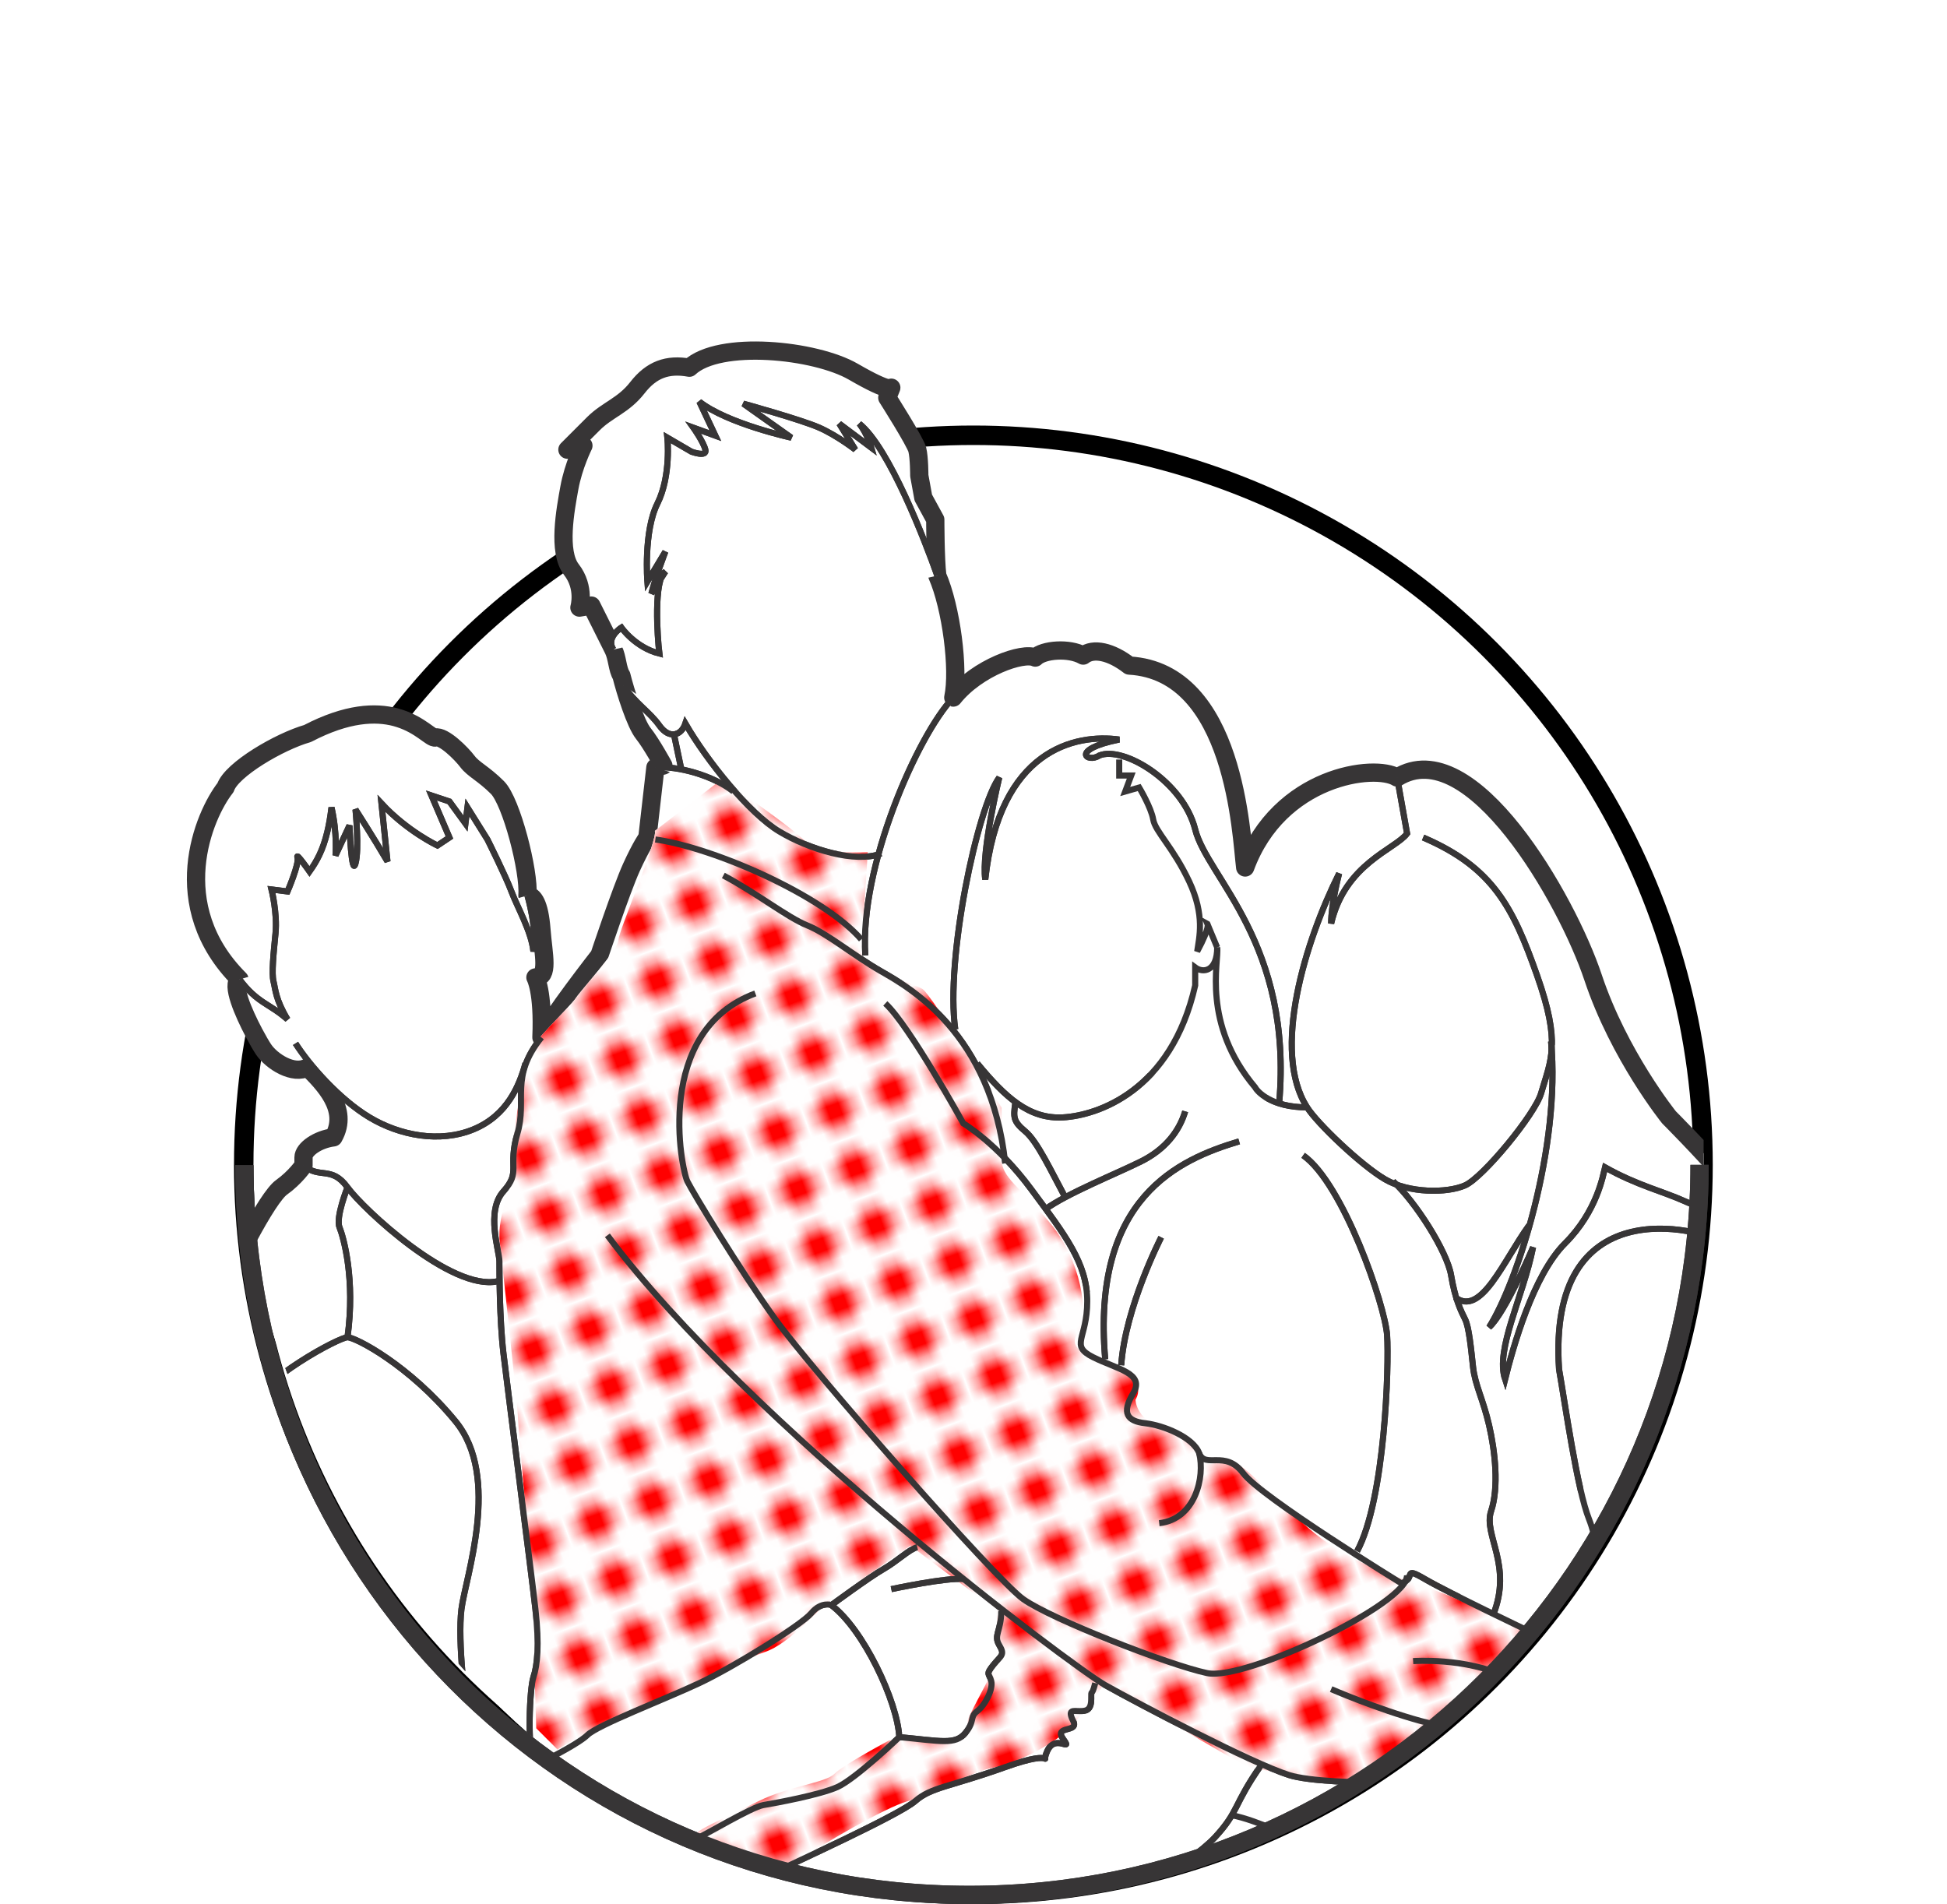 <?xml version="1.0" encoding="UTF-8" standalone="no"?>
<svg
   xmlns:dc="http://purl.org/dc/elements/1.1/"
   xmlns:cc="http://creativecommons.org/ns#"
   xmlns:rdf="http://www.w3.org/1999/02/22-rdf-syntax-ns#"
   xmlns:svg="http://www.w3.org/2000/svg"
   xmlns="http://www.w3.org/2000/svg"
   version="1.1"
   id="svg10845"
   height="195.603"
   width="200">
  <defs
     id="defs4809">
    <pattern
       id="polka"
       patternTransform="rotate(20)"
       height="5"
       width="5"
       patternUnits="userSpaceOnUse">
      <rect
         y="0"
         x="0"
         height="5"
         width="5"
         style="fill:#ffffff"
         id="polka__bg" />
      <circle
         cx="2"
         style="fill:#ff0000"
         cy="2"
         r="1.5"
         id="polka__inner" />
    </pattern>
    <clipPath
       id="clipPath32"
       clipPathUnits="userSpaceOnUse">
      <path
         id="path34"
         d="m 223.012,509.109 -0.355,-99.887 5.722,-3.002 c 6.332,-32.136 27.629,-59.194 60.765,-59.194 l 0,0 c 33.137,0 60.168,26.947 60.168,60.084 l 0,0 0,102.999 -126.3,-1 z" />
    </clipPath>
    <clipPath
       id="clipPath264"
       clipPathUnits="userSpaceOnUse">
      <path
         id="path266"
         d="m 0,841.89 595.28,0 L 595.28,0 0,0 0,841.89 Z" />
    </clipPath>
  </defs>
  <g
     style="display:inline"
     transform="translate(-282.081,-278.411)"
     id="layer1">
    <ellipse
       style="color:#000000;display:inline;overflow:visible;visibility:visible;opacity:1;fill:none;fill-opacity:1;fill-rule:nonzero;stroke:#000000;stroke-width:2;stroke-miterlimit:4;stroke-dasharray:none;stroke-opacity:1;marker:none;enable-background:accumulate"
       id="path6022"
       cx="382.068"
       cy="398.076"
       rx="74.951"
       ry="74.95" />
    <g
       transform="translate(-227.691,229.735)"
       id="g13478">
      <g
         style="fill:#ffffff;fill-opacity:1"
         transform="matrix(1.25,0,0,-1.25,248.131,677.645)"
         clip-path="url(#clipPath32)"
         id="g30">
        <g
           style="fill:#ffffff;fill-opacity:1"
           transform="translate(234.583,442.89)"
           id="g36">
          <path
             id="path38"
             style="fill:#ffffff;stroke:#373536;stroke-width:1.5;stroke-linecap:round;stroke-linejoin:round;stroke-miterlimit:4;stroke-dasharray:none;stroke-opacity:1;fill-opacity:1"
             d="m 0,0 c -2.3,-0.657 -6.243,-2.957 -6.736,-4.437 -1.807,-2.299 -4.929,-9.693 1.15,-15.772 -0.72,-0.359 0.314,-2.736 1.179,-4.376 0.319,-0.604 0.615,-1.108 0.793,-1.374 0.657,-0.985 2.464,-2.136 3.614,-1.478 1.314,-1.315 3.45,-3.451 2.136,-5.751 -1.314,-0.165 -2.464,-0.986 -2.464,-1.643 l 0,-0.657 c 0,0 -0.658,-0.986 -1.808,-1.808 -1.15,-0.821 -4.107,-6.407 -6.407,-11.993 -2.301,-5.587 -6.079,-13.637 -5.586,-19.88 0.492,-6.243 -0.986,-8.544 1.15,-14.787 2.135,-6.243 4.436,-14.951 2.464,-18.73 -1.971,-3.779 -1.807,-5.092 -1.807,-5.092 l 152.96,0 0,3.942 c -1.642,2.3 -3.449,3.614 -4.435,5.093 -0.987,1.478 -2.301,2.301 -1.807,3.451 0.492,1.149 0.82,2.464 0.164,3.121 -0.658,0.657 -1.314,1.15 -1.314,1.972 0,0.821 0.492,1.314 -0.329,1.971 -0.822,0.658 -1.314,1.479 -0.822,1.972 0.492,0.493 -0.822,7.23 -1.15,10.515 -0.328,3.286 1.314,11.336 -2.465,19.88 -3.778,8.544 -7.064,12.815 -10.186,16.429 1.643,-1.642 4.108,-1.149 4.108,-1.149 -1.973,1.643 -3.615,1.478 -5.75,3.942 -2.137,2.465 -4.766,5.094 -4.766,5.094 0,0 -4.107,5.093 -6.243,11.501 -2.136,6.407 -10.022,20.208 -16.101,16.43 -1.807,1.149 -9.693,0.164 -12.486,-7.394 -0.329,2.629 -0.822,16.101 -9.529,16.594 -1.479,1.15 -2.958,1.478 -3.78,0.821 C 62.598,7.064 60.461,6.9 59.804,6.243 58.818,6.736 55.04,5.422 53.068,2.957 c 0.493,2.3 -0.164,7.394 -1.314,10.022 -0.165,1.315 -0.165,4.601 -0.165,4.601 l -0.985,1.807 -0.329,1.807 c 0,0 0,1.479 -0.164,2.136 -0.165,0.657 -2.465,4.272 -2.465,4.272 l 0.329,0.821 c 0,0 0,-0.492 -3.122,1.314 -3.122,1.808 -11.008,2.629 -13.472,0.329 -1.807,0.329 -3.122,-0.164 -4.272,-1.643 -1.15,-1.479 -2.464,-1.807 -3.614,-2.957 -1.15,-1.15 -2.136,-2.136 -2.136,-2.136 l 1.314,0.329 c 0,0 -0.821,-1.643 -1.15,-3.451 -0.329,-1.807 -0.986,-5.257 0.164,-6.735 1.15,-1.479 0.658,-3.122 0.658,-3.122 l 0.985,0.164 c 0,0 1.479,-2.957 1.808,-3.615 0.328,-0.657 0.328,-1.643 0.657,-2.135 0.328,-1.315 1.15,-3.944 1.807,-4.765 0.657,-0.821 1.643,-2.629 1.643,-2.629 l -0.657,-0.164 -0.657,-5.751 c 0,0 -0.494,-0.657 -1.315,-2.464 -0.821,-1.807 -2.629,-7.229 -2.629,-7.229 0,0 -4.107,-5.257 -4.764,-6.737 0.164,3.78 -0.493,4.93 -0.493,4.93 1.15,0 0.657,1.807 0.493,3.943 -0.164,2.135 -0.658,2.793 -1.15,2.793 0.164,1.971 -1.315,7.722 -2.465,8.871 -1.15,1.151 -1.971,1.48 -2.464,2.137 -0.493,0.656 -1.972,2.136 -2.629,1.971 C 10.176,-0.414 9.313,0.681 7.566,1.243 7.457,1.278 7.345,1.312 7.229,1.343 5.598,1.771 3.27,1.709 0,0 Z" />
        </g>
        <g
           style="fill:#ffffff;fill-opacity:1"
           transform="translate(263.128,434.889)"
           id="g40">
          <path
             id="path86"
             style="fill:#ffffff;fill-opacity:1;fill-rule:nonzero;stroke:none"
             d="m 0,0 c 0.25,-0.75 -3,-8.25 -3,-9 0,-0.75 -3,-4 -3.5,-4.75 -0.5,-0.75 -3.75,-3.75 -4,-4.75 -0.25,-1 -1.5,-8.25 -1.25,-9.25 0.25,-1 -1.25,-3.75 -1,-6 0.25,-2.25 1.5,-13.75 1.5,-14.5 0,-0.75 1.25,-14 1.25,-15.75 0,-1.75 0.25,-9.75 0.25,-9.75 L -8,-75.5 c 0,0 3.25,2 5,2.5 1.75,0.5 9.75,4.75 12,5.5 2.25,0.75 4.5,3.75 5.75,4.5 1.25,0.75 6.25,4.25 6.25,4.25 L 28,-64 c 0,0 0.5,-3.25 0.25,-4 -0.25,-0.75 -2.25,-4.25 -2.5,-5 -0.25,-0.75 0.75,-1.75 -1.25,-1.75 l -5.25,0 c 0,0 -3.75,-2 -4.5,-2.75 -0.75,-0.75 -3.75,-1 -6.25,-2.25 -2.5,-1.25 -6,-2.75 -5.25,-3 0.75,-0.25 5.5,-4 8,-2.25 2.5,1.75 7.75,4.75 9.5,5.25 1.75,0.5 5.5,2.5 7,2.75 1.5,0.25 4.25,1.5 5.75,2.75 C 35,-73 37,-70 37,-70 c 0,0 11,-6.75 12,-7 1,-0.25 9,-1.25 9,-1.25 0,0 15,11.75 14,12.25 -1,0.5 -5.75,2.75 -7,3.25 -1.25,0.5 -4.25,1.5 -4.25,1.5 0,0 -3.75,1.25 -6.5,3.5 -2.75,2.25 -6,6 -7,6 -1,0 -2,-0.75 -2.5,0.25 -0.5,1 -1.25,1.75 -3.25,2.5 -2,0.75 -2,2.25 -2,2.25 0,0 1,1.5 -1.25,2.5 -2.25,1 -4.5,1.5 -3.5,3 1,1.5 0.25,6 -2.25,9 -2.5,3 -4,3.75 -4,5.25 l 0,4.25 c 0,0 -5.75,9.25 -6.5,9.75 -0.75,0.5 -5,1.5 -5,2.75 0,1.25 0.5,8.5 0.5,8.5 0,0 -4,-0.25 -5.25,1 -1.25,1.25 -6.75,5 -6.75,5" />
        </g>
        <g
           style="fill:#ffffff;fill-opacity:1"
           transform="translate(324.125,439.275)"
           id="g88">
          <path
             id="path90"
             style="fill:#ffffff;stroke:#373536;stroke-width:0.5;stroke-linecap:butt;stroke-linejoin:miter;stroke-miterlimit:4;stroke-dasharray:none;stroke-opacity:1;fill-opacity:1"
             d="m 0,0 0.82,-4.601 c -0.984,-1.314 -5.091,-2.464 -6.242,-7.393 0,1.642 0.656,4.107 0.656,4.107 -2.793,-5.586 -5.586,-14.623 -2.629,-19.222 0.823,-1.315 4.438,-4.765 6.409,-5.915 1.971,-1.15 5.093,-1.15 6.572,-0.494 1.478,0.659 5.732,5.825 6.243,7.559 0.821,2.793 1.644,4.107 -0.329,9.693 -1.971,5.586 -3.613,8.872 -9.365,11.336" />
        </g>
        <g
           style="fill:#ffffff;fill-opacity:1"
           transform="translate(336.775,417.588)"
           id="g92">
          <path
             id="path94"
             style="fill:#ffffff;stroke:#373536;stroke-width:0.5;stroke-linecap:butt;stroke-linejoin:miter;stroke-miterlimit:4;stroke-dasharray:none;stroke-opacity:1;fill-opacity:1"
             d="m 0,0 c 0.822,-8.708 -2.793,-19.88 -5.094,-23.494 1.315,1.149 3.615,6.571 3.615,6.571 -0.822,-4.107 -3.121,-8.379 -2.3,-10.843 0.658,2.628 2.3,8.543 4.929,11.172 2.629,2.629 3.121,5.586 3.286,6.243 2.628,-1.479 4.765,-1.971 6.572,-2.793 1.806,-0.821 3.451,-1.15 4.93,-2.958 -0.823,1.808 -3.288,3.944 -3.288,3.944" />
        </g>
        <g
           style="fill:#ffffff;fill-opacity:1"
           transform="translate(260.541,446.833)"
           id="g96">
          <path
             id="path98"
             style="fill:#ffffff;stroke:#373536;stroke-width:0.5;stroke-linecap:butt;stroke-linejoin:miter;stroke-miterlimit:4;stroke-dasharray:none;stroke-opacity:1;fill-opacity:1"
             d="m 0,0 c 0.986,-1.479 2.136,-2.136 2.958,-3.286 0.821,-1.151 1.807,-0.821 2.135,0.164 1.807,-3.121 5.258,-7.394 7.722,-8.872 2.465,-1.479 6.244,-2.629 8.379,-1.808" />
        </g>
        <g
           style="fill:#ffffff;fill-opacity:1"
           transform="translate(264.649,443.054)"
           id="g100">
          <path
             id="path102"
             style="fill:#ffffff;stroke:#373536;stroke-width:0.5;stroke-linecap:butt;stroke-linejoin:miter;stroke-miterlimit:4;stroke-dasharray:none;stroke-opacity:1;fill-opacity:1"
             d="M 0,0 0.657,-3.121" />
        </g>
        <g
           style="fill:#ffffff;fill-opacity:1"
           transform="translate(269.578,438.125)"
           id="g104">
          <path
             id="path106"
             style="fill:#ffffff;stroke:#373536;stroke-width:0.5;stroke-linecap:butt;stroke-linejoin:miter;stroke-miterlimit:4;stroke-dasharray:none;stroke-opacity:1;fill-opacity:1"
             d="M 0,0 C -1.643,1.314 -4.6,2.136 -6.407,1.972" />
        </g>
        <g
           style="fill:#ffffff;fill-opacity:1"
           transform="translate(263.17,434.182)"
           id="g108">
          <path
             id="path110"
             style="fill:#ffffff;stroke:#373536;stroke-width:0.5;stroke-linecap:butt;stroke-linejoin:miter;stroke-miterlimit:4;stroke-dasharray:none;stroke-opacity:1;fill-opacity:1"
             d="M 0,0 C 4.765,-0.657 13.801,-4.601 16.923,-8.215" />
        </g>
        <g
           style="fill:#ffffff;fill-opacity:1"
           transform="translate(287.651,445.847)"
           id="g112">
          <path
             id="path114"
             style="fill:#ffffff;stroke:#373536;stroke-width:0.5;stroke-linecap:butt;stroke-linejoin:miter;stroke-miterlimit:4;stroke-dasharray:none;stroke-opacity:1;fill-opacity:1"
             d="M 0,0 C -2.958,-3.121 -7.722,-13.965 -7.229,-21.194" />
        </g>
        <g
           style="fill:#ffffff;fill-opacity:1"
           transform="translate(286.336,455.869)"
           id="g116">
          <path
             id="path118"
             style="fill:#ffffff;stroke:#373536;stroke-width:0.5;stroke-linecap:butt;stroke-linejoin:miter;stroke-miterlimit:4;stroke-dasharray:none;stroke-opacity:1;fill-opacity:1"
             d="m 0,0 c -0.986,2.793 -3.943,10.515 -6.408,12.486 0.658,-0.821 0.986,-1.971 0.986,-1.971 l -2.629,1.971 1.315,-2.135 c 0,0 -1.479,1.15 -2.958,1.807 -1.478,0.657 -6.243,1.972 -6.243,1.972 l 3.943,-2.793 c 0,0 -5.257,1.149 -7.558,2.957 l 1.315,-2.793 -1.807,0.657 c 0,0 0.821,-1.15 0.985,-1.807 0.164,-0.658 -1.15,-0.164 -1.15,-0.164 l -1.971,1.15 c 0,0 0.328,-3.122 -0.822,-5.422 -1.15,-2.301 -0.821,-6.408 -0.821,-6.408 l 1.478,2.465 c 0,0 -0.821,-2.136 -1.15,-3.451 l 1.15,1.807 c -0.985,-0.657 -0.657,-5.421 -0.492,-6.735 -1.972,0.492 -3.122,2.136 -3.122,2.136 0,0 -1.314,-0.823 -0.657,-1.808" />
        </g>
        <g
           style="fill:#ffffff;fill-opacity:1"
           transform="translate(268.756,431.225)"
           id="g120">
          <path
             id="path122"
             style="fill:#ffffff;stroke:#373536;stroke-width:0.5;stroke-linecap:butt;stroke-linejoin:miter;stroke-miterlimit:4;stroke-dasharray:none;stroke-opacity:1;fill-opacity:1"
             d="m 0,0 c 2.793,-1.479 5.258,-3.45 6.9,-4.107 1.643,-0.658 3.779,-2.465 6.079,-3.78 2.301,-1.314 9.037,-5.092 10.187,-15.772" />
        </g>
        <g
           style="fill:#ffffff;fill-opacity:1"
           transform="translate(282.065,420.709)"
           id="g124">
          <path
             id="path126"
             style="fill:#ffffff;stroke:#373536;stroke-width:0.5;stroke-linecap:butt;stroke-linejoin:miter;stroke-miterlimit:4;stroke-dasharray:none;stroke-opacity:1;fill-opacity:1"
             d="m 0,0 c 1.972,-1.807 6.408,-9.857 6.408,-9.857 0,0 2.793,-1.643 5.586,-5.422 2.793,-3.779 4.6,-6.078 4.6,-9.2 0,-3.123 -1.478,-3.615 0.493,-4.601 1.972,-0.986 4.272,-1.315 3.286,-2.957 -0.986,-1.644 -0.493,-2.301 0.986,-2.465 1.479,-0.164 3.943,-1.15 4.436,-2.465 0.492,-1.314 2.136,0.329 3.614,-1.642 1.48,-1.972 12.98,-9.037 12.98,-9.037 1.314,0.329 0,1.479 1.97,0.329 1.973,-1.15 8.545,-4.272 8.545,-4.272 l 7.393,-0.985" />
        </g>
        <g
           style="fill:#ffffff;fill-opacity:1"
           transform="translate(324.945,373.721)"
           id="g128">
          <path
             id="path130"
             style="fill:#ffffff;stroke:#373536;stroke-width:0.5;stroke-linecap:butt;stroke-linejoin:miter;stroke-miterlimit:4;stroke-dasharray:none;stroke-opacity:1;fill-opacity:1"
             d="m 0,0 c 0.165,-2.301 -13.307,-8.708 -16.429,-8.051 -3.122,0.657 -12.815,4.436 -15.115,6.079 -2.3,1.643 -17.416,18.895 -20.373,23.002 -2.958,4.107 -6.736,10.351 -7.229,11.336 -0.493,0.987 -2.793,12.322 5.586,15.445" />
        </g>
        <g
           style="fill:#ffffff;fill-opacity:1"
           transform="translate(307.859,383.742)"
           id="g132">
          <path
             id="path134"
             style="fill:#ffffff;stroke:#373536;stroke-width:0.5;stroke-linecap:butt;stroke-linejoin:miter;stroke-miterlimit:4;stroke-dasharray:none;stroke-opacity:1;fill-opacity:1"
             d="M 0,0 C 0.492,-1.971 -0.328,-5.421 -3.286,-5.75" />
        </g>
        <g
           style="fill:#ffffff;fill-opacity:1"
           transform="translate(351.069,400.994)"
           id="g136">
          <path
             id="path138"
             style="fill:#ffffff;stroke:#373536;stroke-width:0.5;stroke-linecap:butt;stroke-linejoin:miter;stroke-miterlimit:4;stroke-dasharray:none;stroke-opacity:1;fill-opacity:1"
             d="m 0,0 c -2.136,1.314 -14.622,4.436 -13.637,-10.352 0.493,-2.793 1.48,-9.857 2.464,-12.322 0.986,-2.464 2.629,-11.993 2.629,-14.129 0,-2.135 1.643,-5.093 2.137,-6.572 5.586,-1.643 8.871,-3.614 10.021,-5.914" />
        </g>
        <g
           style="fill:#ffffff;fill-opacity:1"
           transform="translate(352.384,351.869)"
           id="g140">
          <path
             id="path142"
             style="fill:#ffffff;stroke:#373536;stroke-width:0.5;stroke-linecap:butt;stroke-linejoin:miter;stroke-miterlimit:4;stroke-dasharray:none;stroke-opacity:1;fill-opacity:1"
             d="m 0,0 c -1.479,1.808 -6.407,4.107 -8.216,4.929 -2.135,-0.329 -2.627,-0.822 -3.777,-1.315 -1.151,-0.493 -1.479,-1.15 -2.465,-0.985 -0.986,0.164 -1.15,0 -1.643,-0.329 -0.494,-0.328 -0.494,1.15 -1.972,0 -1.479,-1.15 -1.971,-0.821 -3.779,-0.986 -1.807,-0.164 -4.108,-0.821 -4.108,-0.821 0,0 -9.035,-0.329 -10.021,-0.329 -0.986,0 -3.45,1.479 -5.915,1.972" />
        </g>
        <g
           style="fill:#ffffff;fill-opacity:1"
           transform="translate(302.602,347.104)"
           id="g144">
          <path
             id="path146"
             style="fill:#ffffff;stroke:#373536;stroke-width:0.5;stroke-linecap:butt;stroke-linejoin:miter;stroke-miterlimit:4;stroke-dasharray:none;stroke-opacity:1;fill-opacity:1"
             d="m 0,0 c -0.492,-1.314 0,-2.136 0.822,-2.793 0.821,-0.657 1.314,-0.657 1.314,-1.314 0,-0.658 1.15,-0.986 1.15,-0.986 0,0 1.808,-1.972 3.778,-1.807" />
        </g>
        <g
           style="fill:#ffffff;fill-opacity:1"
           transform="translate(299.151,346.118)"
           id="g148">
          <path
             id="path150"
             style="fill:#ffffff;stroke:#373536;stroke-width:0.5;stroke-linecap:butt;stroke-linejoin:miter;stroke-miterlimit:4;stroke-dasharray:none;stroke-opacity:1;fill-opacity:1"
             d="m 0,0 c 0.165,-1.643 1.479,-1.972 1.479,-1.972 0.165,-1.314 1.643,-2.134 1.643,-2.134 -0.493,-1.48 0.164,-3.123 1.15,-2.958 L 5.257,-6.9 c 0,0 -0.656,1.479 0,0 0.658,-1.479 0.494,-1.479 2.465,-0.986 1.972,0.492 4.107,2.465 5.915,2.465 1.807,0 2.628,1.643 4.271,2.135 1.644,0.493 1.48,1.643 4.109,0.822 2.629,-0.822 8.214,-0.657 8.214,-0.657 0.493,-1.315 1.643,-0.985 1.643,-0.985 0,0 3.943,0.492 5.914,0.328 1.973,-0.164 11.172,0.492 13.637,1.314 2.465,0.821 3.121,0.986 4.6,0.821 1.48,-0.164 4.929,1.808 4.929,5.915 0,4.108 -1.807,22.508 -4.929,34.666 1.314,1.151 -0.821,8.708 -0.821,8.708" />
        </g>
        <g
           style="fill:#ffffff;fill-opacity:1"
           transform="translate(289.622,415.78)"
           id="g152">
          <path
             id="path154"
             style="fill:#ffffff;stroke:#373536;stroke-width:0.5;stroke-linecap:butt;stroke-linejoin:miter;stroke-miterlimit:4;stroke-dasharray:none;stroke-opacity:1;fill-opacity:1"
             d="m 0,0 c 2.3,-2.793 4.272,-4.601 7.065,-4.436 2.793,0.165 8.872,2.136 10.844,10.844 l 0,1.479 C 18.565,7.394 19.716,7.558 19.716,9.529 19.88,8.38 18.401,3.286 22.837,-1.972 23.001,-2.3 24.151,-3.614 27.108,-3.614" />
        </g>
        <g
           style="fill:#ffffff;fill-opacity:1"
           transform="translate(309.338,425.31)"
           id="g156">
          <path
             id="path158"
             style="fill:#ffffff;stroke:#373536;stroke-width:0.5;stroke-linecap:butt;stroke-linejoin:miter;stroke-miterlimit:4;stroke-dasharray:none;stroke-opacity:1;fill-opacity:1"
             d="m 0,0 -0.821,1.972 c 0,0 0.328,-0.164 -0.822,-2.3 0.164,1.149 0.657,2.957 -0.658,5.75 -1.314,2.793 -2.793,4.107 -2.957,5.093 -0.164,0.986 -1.15,2.629 -1.15,2.629 l -1.15,-0.329 0.494,1.315 -0.987,0 0,1.314" />
        </g>
        <g
           style="fill:#ffffff;fill-opacity:1"
           transform="translate(314.432,412.494)"
           id="g160">
          <path
             id="path162"
             style="fill:#ffffff;stroke:#373536;stroke-width:0.5;stroke-linecap:butt;stroke-linejoin:miter;stroke-miterlimit:4;stroke-dasharray:none;stroke-opacity:1;fill-opacity:1"
             d="m 0,0 c 1.15,13.145 -5.915,18.566 -6.9,22.509 -0.987,3.943 -5.916,6.901 -7.887,6.079 -0.986,-0.657 -2.465,0.493 1.642,1.314 -3.614,0.494 -9.857,-0.821 -11.007,-11.501 -0.329,2.301 1.15,8.38 1.15,8.38 -1.808,-2.465 -4.436,-14.951 -3.615,-20.702" />
        </g>
        <g
           style="fill:#ffffff;fill-opacity:1"
           transform="translate(292.744,412.494)"
           id="g164">
          <path
             id="path166"
             style="fill:#ffffff;stroke:#373536;stroke-width:0.5;stroke-linecap:butt;stroke-linejoin:miter;stroke-miterlimit:4;stroke-dasharray:none;stroke-opacity:1;fill-opacity:1"
             d="M 0,0 C -0.164,-1.149 -0.164,-1.479 0.822,-2.3 1.808,-3.121 2.958,-5.586 4.107,-7.722" />
        </g>
        <g
           style="fill:#ffffff;fill-opacity:1"
           transform="translate(306.709,411.838)"
           id="g168">
          <path
             id="path170"
             style="fill:#ffffff;stroke:#373536;stroke-width:0.5;stroke-linecap:butt;stroke-linejoin:miter;stroke-miterlimit:4;stroke-dasharray:none;stroke-opacity:1;fill-opacity:1"
             d="M 0,0 C -0.492,-1.644 -1.643,-3.122 -3.614,-4.107 -5.586,-5.094 -9.693,-6.736 -11.5,-8.051" />
        </g>
        <g
           style="fill:#ffffff;fill-opacity:1"
           transform="translate(311.144,409.373)"
           id="g172">
          <path
             id="path174"
             style="fill:#ffffff;stroke:#373536;stroke-width:0.5;stroke-linecap:butt;stroke-linejoin:miter;stroke-miterlimit:4;stroke-dasharray:none;stroke-opacity:1;fill-opacity:1"
             d="M 0,0 C -4.928,-1.479 -12.157,-4.601 -11.008,-17.908" />
        </g>
        <g
           style="fill:#ffffff;fill-opacity:1"
           transform="translate(301.451,390.972)"
           id="g176">
          <path
             id="path178"
             style="fill:#ffffff;stroke:#373536;stroke-width:0.5;stroke-linecap:butt;stroke-linejoin:miter;stroke-miterlimit:4;stroke-dasharray:none;stroke-opacity:1;fill-opacity:1"
             d="M 0,0 C 0.329,4.765 3.286,10.515 3.286,10.515" />
        </g>
        <g
           style="fill:#ffffff;fill-opacity:1"
           transform="translate(316.402,408.223)"
           id="g180">
          <path
             id="path182"
             style="fill:#ffffff;stroke:#373536;stroke-width:0.5;stroke-linecap:butt;stroke-linejoin:miter;stroke-miterlimit:4;stroke-dasharray:none;stroke-opacity:1;fill-opacity:1"
             d="M 0,0 C 3.286,-2.3 6.736,-12.322 6.9,-14.787 7.064,-17.251 6.736,-28.259 4.437,-32.531" />
        </g>
        <g
           style="fill:#ffffff;fill-opacity:1"
           transform="translate(323.797,406.087)"
           id="g184">
          <path
             id="path186"
             style="fill:#ffffff;stroke:#373536;stroke-width:0.5;stroke-linecap:butt;stroke-linejoin:miter;stroke-miterlimit:4;stroke-dasharray:none;stroke-opacity:1;fill-opacity:1"
             d="m 0,0 c 1.807,-1.643 4.436,-5.75 4.764,-7.722 0.328,-1.971 0.822,-2.957 1.15,-3.614 0.328,-0.657 0.492,-2.465 0.656,-3.943 0.165,-1.479 0.823,-2.629 1.315,-4.765 0.494,-2.136 0.822,-5.094 0.164,-7.064 -0.656,-1.972 1.808,-4.437 0.165,-8.544" />
        </g>
        <g
           style="fill:#ffffff;fill-opacity:1"
           transform="translate(334.969,402.473)"
           id="g188">
          <path
             id="path190"
             style="fill:#ffffff;stroke:#373536;stroke-width:0.5;stroke-linecap:butt;stroke-linejoin:miter;stroke-miterlimit:4;stroke-dasharray:none;stroke-opacity:1;fill-opacity:1"
             d="M 0,0 C -2.137,-2.957 -3.943,-7.558 -6.08,-5.915" />
        </g>
        <g
           style="fill:#ffffff;fill-opacity:1"
           transform="translate(334.969,369.12)"
           id="g192">
          <path
             id="path194"
             style="fill:#ffffff;stroke:#373536;stroke-width:0.5;stroke-linecap:butt;stroke-linejoin:miter;stroke-miterlimit:4;stroke-dasharray:none;stroke-opacity:1;fill-opacity:1"
             d="m 0,0 c 0.985,-1.972 0.985,-5.915 0.985,-5.915 0,0 0.658,0.493 -2.794,2.137 -3.449,1.642 -7.72,1.314 -7.72,1.314" />
        </g>
        <g
           style="fill:#ffffff;fill-opacity:1"
           transform="translate(335.625,360.905)"
           id="g196">
          <path
             id="path198"
             style="fill:#ffffff;stroke:#373536;stroke-width:0.5;stroke-linecap:butt;stroke-linejoin:miter;stroke-miterlimit:4;stroke-dasharray:none;stroke-opacity:1;fill-opacity:1"
             d="m 0,0 c -2.629,0.329 -5.914,-0.164 -9.529,0.821 -3.615,0.987 -7.393,2.629 -7.393,2.629" />
        </g>
        <g
           style="fill:#ffffff;fill-opacity:1"
           transform="translate(333.49,357.127)"
           id="g200">
          <path
             id="path202"
             style="fill:#ffffff;stroke:#373536;stroke-width:0.5;stroke-linecap:butt;stroke-linejoin:miter;stroke-miterlimit:4;stroke-dasharray:none;stroke-opacity:1;fill-opacity:1"
             d="m 0,0 c -2.793,-0.493 -15.115,-0.822 -18.238,0.164 -3.121,0.985 -12.487,5.914 -15.116,7.394 -2.628,1.478 -29.244,21.358 -40.909,36.966" />
        </g>
        <g
           style="fill:#ffffff;fill-opacity:1"
           transform="translate(323.631,356.469)"
           id="g204">
          <path
             id="path206"
             style="fill:#ffffff;stroke:#373536;stroke-width:0.5;stroke-linecap:butt;stroke-linejoin:miter;stroke-miterlimit:4;stroke-dasharray:none;stroke-opacity:1;fill-opacity:1"
             d="M 0,0 C 2.793,-0.656 8.709,-2.957 10.68,-2.3" />
        </g>
        <g
           style="fill:#ffffff;fill-opacity:1"
           transform="translate(312.953,358.112)"
           id="g208">
          <path
             id="path210"
             style="fill:#ffffff;stroke:#373536;stroke-width:0.5;stroke-linecap:butt;stroke-linejoin:miter;stroke-miterlimit:4;stroke-dasharray:none;stroke-opacity:1;fill-opacity:1"
             d="m 0,0 c -2.301,-3.286 -1.809,-3.778 -3.779,-5.915 -1.973,-2.136 -8.873,-6.407 -14.787,-8.051 -5.915,-1.642 -21.359,-6.078 -21.359,-6.078" />
        </g>
        <g
           style="fill:#ffffff;fill-opacity:1"
           transform="translate(299.316,364.849)"
           id="g212">
          <path
             id="path214"
             style="fill:#ffffff;stroke:#373536;stroke-width:0.5;stroke-linecap:butt;stroke-linejoin:miter;stroke-miterlimit:4;stroke-dasharray:none;stroke-opacity:1;fill-opacity:1"
             d="m 0,0 c -0.329,-1.314 -0.329,-0.329 -0.329,-1.314 0,-0.986 -0.493,-0.986 -0.986,-0.986 -0.493,0 -0.986,0.164 -0.493,-0.822 0.493,-0.985 -1.643,-0.328 -0.821,-1.479 0.821,-1.15 -0.658,0.494 -1.315,-0.985 -0.657,-1.479 1.151,0.328 -3.45,-1.314 -4.601,-1.644 -6.079,-1.644 -7.394,-2.793 -1.314,-1.151 -10.35,-5.258 -11.336,-5.751 -0.986,-0.493 -4.272,-0.164 -4.929,-0.493 -0.657,-0.329 -3.943,-1.971 -3.943,-1.971" />
        </g>
        <g
           style="fill:#ffffff;fill-opacity:1"
           transform="translate(284.693,376.021)"
           id="g216">
          <path
             id="path218"
             style="fill:#ffffff;stroke:#373536;stroke-width:0.5;stroke-linecap:butt;stroke-linejoin:miter;stroke-miterlimit:4;stroke-dasharray:none;stroke-opacity:1;fill-opacity:1"
             d="m 0,0 c -0.657,-0.164 -1.643,-1.15 -2.793,-1.808 -1.15,-0.656 -4.272,-2.957 -4.272,-2.957 0,0 -0.821,0.329 -1.643,-0.657 -0.821,-0.985 -6.407,-4.436 -9.201,-5.75 -2.793,-1.314 -8.379,-3.45 -9.2,-4.272 -0.822,-0.821 -5.258,-3.121 -6.572,-3.285 -1.315,-0.165 -1.807,0.328 -3.286,-0.165 -1.479,-0.493 -1.15,-0.329 -2.957,-1.807 -1.807,-1.479 -7.394,-5.751 -7.887,-9.201 -0.492,-3.451 0.329,-4.108 1.15,-1.479 0.822,2.629 3.78,7.23 3.78,7.23" />
        </g>
        <g
           style="fill:#ffffff;fill-opacity:1"
           transform="translate(247.727,357.127)"
           id="g220">
          <path
             id="path222"
             style="fill:#ffffff;stroke:#373536;stroke-width:0.5;stroke-linecap:butt;stroke-linejoin:miter;stroke-miterlimit:4;stroke-dasharray:none;stroke-opacity:1;fill-opacity:1"
             d="m 0,0 c 0.821,1.807 0.493,2.957 0.164,4.271 -0.329,1.315 -0.986,6.901 -0.657,9.53 0.328,2.629 3.286,10.844 -0.493,15.443 -3.779,4.601 -8.215,6.901 -8.872,6.901 -0.657,0 -6.9,-3.286 -8.543,-6.244 -1.643,-2.957 -6.572,-12.322 -6.408,-13.307 0.164,-0.987 2.3,-4.437 3.615,-7.887 1.314,-3.45 4.436,-15.772 4.928,-17.087 0.493,-1.313 3.451,-11.008 5.258,-12.322 1.807,-1.314 7.393,-0.492 10.351,1.15 2.957,1.643 9.365,4.272 10.515,5.093 1.15,0.822 8.05,9.036 8.872,9.365 0.821,0.329 4.6,2.629 5.586,2.793 0.985,0.164 4.6,0.822 6.079,1.479 1.479,0.657 5.093,4.107 5.093,4.107 -0.164,2.957 -2.957,8.872 -5.586,10.844" />
        </g>
        <g
           style="fill:#ffffff;fill-opacity:1"
           transform="translate(283.214,360.412)"
           id="g224">
          <path
             id="path226"
             style="fill:#ffffff;stroke:#373536;stroke-width:0.5;stroke-linecap:butt;stroke-linejoin:miter;stroke-miterlimit:4;stroke-dasharray:none;stroke-opacity:1;fill-opacity:1"
             d="M 0,0 C 3.45,-0.328 4.601,-0.656 5.422,0.329 6.244,1.314 5.75,1.644 6.408,2.137 7.065,2.629 7.723,3.943 7.558,4.601 7.394,5.258 7.065,5.094 7.722,5.915 8.379,6.736 8.708,6.736 8.215,7.559 7.722,8.379 8.379,8.708 8.379,10.352" />
        </g>
        <g
           style="fill:#ffffff;fill-opacity:1"
           transform="translate(288.472,373.392)"
           id="g228">
          <path
             id="path230"
             style="fill:#ffffff;stroke:#373536;stroke-width:0.5;stroke-linecap:butt;stroke-linejoin:miter;stroke-miterlimit:4;stroke-dasharray:none;stroke-opacity:1;fill-opacity:1"
             d="M 0,0 C -1.314,0.165 -5.915,-0.821 -5.915,-0.821" />
        </g>
        <g
           style="fill:#ffffff;fill-opacity:1"
           transform="translate(253.148,358.112)"
           id="g232">
          <path
             id="path234"
             style="fill:#ffffff;stroke:#373536;stroke-width:0.5;stroke-linecap:butt;stroke-linejoin:miter;stroke-miterlimit:4;stroke-dasharray:none;stroke-opacity:1;fill-opacity:1"
             d="m 0,0 c -0.493,1.479 -0.328,6.243 0,7.229 0.329,0.986 0.493,2.629 0.165,5.586 -0.329,2.957 -2.301,18.237 -2.629,21.03 -0.329,2.794 -0.329,6.736 -0.329,7.558 0,0.822 -1.15,4.107 0.329,5.75 1.479,1.643 0.328,1.972 1.15,4.765 0.821,2.793 -0.658,4.601 1.971,7.886" />
        </g>
        <g
           style="fill:#ffffff;fill-opacity:1"
           transform="translate(234.254,407.401)"
           id="g236">
          <path
             id="path238"
             style="fill:#ffffff;stroke:#373536;stroke-width:0.5;stroke-linecap:butt;stroke-linejoin:miter;stroke-miterlimit:4;stroke-dasharray:none;stroke-opacity:1;fill-opacity:1"
             d="m 0,0 c 1.314,-1.15 2.3,0 3.614,-1.808 1.315,-1.806 8.544,-8.543 12.323,-7.721" />
        </g>
        <g
           style="fill:#ffffff;fill-opacity:1"
           transform="translate(237.869,405.594)"
           id="g240">
          <path
             id="path242"
             style="fill:#ffffff;stroke:#373536;stroke-width:0.5;stroke-linecap:butt;stroke-linejoin:miter;stroke-miterlimit:4;stroke-dasharray:none;stroke-opacity:1;fill-opacity:1"
             d="M 0,0 C 0,0 -0.986,-2.464 -0.657,-3.285 -0.329,-4.107 0.657,-7.557 0,-12.322" />
        </g>
        <g
           style="fill:#ffffff;fill-opacity:1"
           transform="translate(229.818,380.457)"
           id="g244">
          <path
             id="path246"
             style="fill:#ffffff;stroke:#373536;stroke-width:0.5;stroke-linecap:butt;stroke-linejoin:miter;stroke-miterlimit:4;stroke-dasharray:none;stroke-opacity:1;fill-opacity:1"
             d="M 0,0 C 0,-5.422 -3.45,-13.145 1.643,-31.71" />
        </g>
        <g
           style="fill:#ffffff;fill-opacity:1"
           transform="translate(242.14,360.248)"
           id="g248">
          <path
             id="path250"
             style="fill:#ffffff;stroke:#373536;stroke-width:0.5;stroke-linecap:butt;stroke-linejoin:miter;stroke-miterlimit:4;stroke-dasharray:none;stroke-opacity:1;fill-opacity:1"
             d="M 0,0 C -5.915,-6.407 -7.886,-10.022 -7.722,-12.65" />
        </g>
        <g
           style="fill:#ffffff;fill-opacity:1"
           transform="translate(252.655,429.582)"
           id="g252">
          <path
             id="path254"
             style="fill:#ffffff;stroke:#373536;stroke-width:0.5;stroke-linecap:butt;stroke-linejoin:miter;stroke-miterlimit:4;stroke-dasharray:none;stroke-opacity:1;fill-opacity:1"
             d="M 0,0 C 0,0 0.822,-2.794 0.493,-4.601 0.329,-2.958 -0.821,-0.986 -1.314,0.328 -1.807,1.643 -3.286,4.6 -3.286,4.6 L -4.929,7.229 -5.093,5.914 -6.408,7.722 -7.886,8.214 -6.408,4.764 -7.393,4.107 c 0,0 -2.465,1.15 -4.601,3.451 L -11.5,2.793 c -1.151,1.971 -2.629,4.271 -2.629,4.271 0,0 0.328,-3.286 0,-4.436 -0.329,-1.149 -0.494,3.122 -0.494,3.122 l -1.149,-2.465 c 0,0 0.164,1.808 -0.329,3.944 -0.091,-0.772 -0.207,-1.431 -0.345,-2.004 -0.359,-1.503 -0.868,-2.421 -1.462,-3.254 0,0 -1.15,1.643 -0.986,1.15 0.164,-0.493 -0.821,-2.793 -0.821,-2.793 l -1.315,0.164 c 0,0 0.493,-1.971 0.328,-3.614 -0.164,-1.643 -0.328,-3.286 -0.164,-3.943 0.164,-0.658 0.164,-1.479 1.151,-3.122 -1.479,1.314 -2.465,1.314 -3.944,3.286" />
        </g>
        <g
           style="fill:#ffffff;fill-opacity:1"
           transform="translate(233.597,417.424)"
           id="g256">
          <path
             id="path258"
             style="fill:#ffffff;stroke:#373536;stroke-width:0.5;stroke-linecap:butt;stroke-linejoin:miter;stroke-miterlimit:4;stroke-dasharray:none;stroke-opacity:1;fill-opacity:1"
             d="m 0,0 c 1.15,-1.808 3.615,-4.601 6.079,-6.079 2.464,-1.479 5.751,-2.136 8.544,-0.986 2.793,1.15 3.778,3.615 4.272,5.421" />
        </g>
      </g>
      <g
         transform="matrix(1.25,0,0,-1.25,248.131,677.645)"
         clip-path="url(#clipPath264)"
         id="g262">
        <path
           d="m 348.978,407.442 c 0,-33.137 -26.863,-60 -60,-60 -33.137,0 -59.587,26.836 -59.587,59.973"
           style="fill:none;stroke:#373536;stroke-width:1.5;stroke-linecap:butt;stroke-linejoin:miter;stroke-miterlimit:4;stroke-dasharray:none;stroke-opacity:1"
           id="path270" />
      </g>
      <g
         transform="matrix(1.25,0,0,-1.25,248.131,677.645)"
         id="g13288"
         clip-path="url(#clipPath32)">
        <path
           id="path13296"
           style="fill:url(#polka);fill-opacity:1;fill-rule:nonzero;stroke:none"
           d="m 263.128,434.889 c 0.25,-0.75 -3,-8.25 -3,-9 0,-0.75 -3,-4 -3.5,-4.75 -0.5,-0.75 -3.75,-3.75 -4,-4.75 -0.25,-1 -1.5,-8.25 -1.25,-9.25 0.25,-1 -1.25,-3.75 -1,-6 0.25,-2.25 1.5,-13.75 1.5,-14.5 0,-0.75 1.25,-14 1.25,-15.75 0,-1.75 0.25,-9.75 0.25,-9.75 l 1.75,-1.75 c 0,0 3.25,2 5,2.5 1.75,0.5 9.75,4.75 12,5.5 2.25,0.75 4.5,3.75 5.75,4.5 1.25,0.75 6.25,4.25 6.25,4.25 l 7,-5.25 c 0,0 0.5,-3.25 0.25,-4 -0.25,-0.75 -2.25,-4.25 -2.5,-5 -0.25,-0.75 0.75,-1.75 -1.25,-1.75 l -5.25,0 c 0,0 -3.75,-2 -4.5,-2.75 -0.75,-0.75 -3.75,-1 -6.25,-2.25 -2.5,-1.25 -6,-2.75 -5.25,-3 0.75,-0.25 5.5,-4 8,-2.25 2.5,1.75 7.75,4.75 9.5,5.25 1.75,0.5 5.5,2.5 7,2.75 1.5,0.25 4.25,1.5 5.75,2.75 1.5,1.25 3.5,4.25 3.5,4.25 0,0 11,-6.75 12,-7 1,-0.25 9,-1.25 9,-1.25 0,0 15,11.75 14,12.25 -1,0.5 -5.75,2.75 -7,3.25 -1.25,0.5 -4.25,1.5 -4.25,1.5 0,0 -3.75,1.25 -6.5,3.5 -2.75,2.25 -6,6 -7,6 -1,0 -2,-0.75 -2.5,0.25 -0.5,1 -1.25,1.75 -3.25,2.5 -2,0.75 -2,2.25 -2,2.25 0,0 1,1.5 -1.25,2.5 -2.25,1 -4.5,1.5 -3.5,3 1,1.5 0.25,6 -2.25,9 -2.5,3 -4,3.75 -4,5.25 l 0,4.25 c 0,0 -5.75,9.25 -6.5,9.75 -0.75,0.5 -5,1.5 -5,2.75 0,1.25 0.5,8.5 0.5,8.5 0,0 -4,-0.25 -5.25,1 -1.25,1.25 -6.75,5 -6.75,5" />
        <path
           id="path13300"
           style="fill:none;stroke:#373536;stroke-width:0.5;stroke-linecap:butt;stroke-linejoin:miter;stroke-miterlimit:4;stroke-dasharray:none;stroke-opacity:1"
           d="m 324.125,439.275 0.82,-4.601 c -0.984,-1.314 -5.091,-2.464 -6.242,-7.393 0,1.642 0.656,4.107 0.656,4.107 -2.793,-5.586 -5.586,-14.623 -2.629,-19.222 0.823,-1.315 4.438,-4.765 6.409,-5.915 1.971,-1.15 5.093,-1.15 6.572,-0.494 1.478,0.659 5.732,5.825 6.243,7.559 0.821,2.793 1.644,4.107 -0.329,9.693 -1.971,5.586 -3.613,8.872 -9.365,11.336" />
        <path
           id="path13304"
           style="fill:none;stroke:#373536;stroke-width:0.5;stroke-linecap:butt;stroke-linejoin:miter;stroke-miterlimit:4;stroke-dasharray:none;stroke-opacity:1"
           d="m 336.775,417.588 c 0.822,-8.708 -2.793,-19.88 -5.094,-23.494 1.315,1.149 3.615,6.571 3.615,6.571 -0.822,-4.107 -3.121,-8.379 -2.3,-10.843 0.658,2.628 2.3,8.543 4.929,11.172 2.629,2.629 3.121,5.586 3.286,6.243 2.628,-1.479 4.765,-1.971 6.572,-2.793 1.806,-0.821 3.451,-1.15 4.93,-2.958 -0.823,1.808 -3.288,3.944 -3.288,3.944" />
        <path
           id="path13308"
           style="fill:none;stroke:#373536;stroke-width:0.5;stroke-linecap:butt;stroke-linejoin:miter;stroke-miterlimit:4;stroke-dasharray:none;stroke-opacity:1"
           d="m 260.541,446.833 c 0.986,-1.479 2.136,-2.136 2.958,-3.286 0.821,-1.151 1.807,-0.821 2.135,0.164 1.807,-3.121 5.258,-7.394 7.722,-8.872 2.465,-1.479 6.244,-2.629 8.379,-1.808" />
        <path
           id="path13312"
           style="fill:none;stroke:#373536;stroke-width:0.5;stroke-linecap:butt;stroke-linejoin:miter;stroke-miterlimit:4;stroke-dasharray:none;stroke-opacity:1"
           d="m 264.649,443.054 0.657,-3.121" />
        <path
           id="path13316"
           style="fill:none;stroke:#373536;stroke-width:0.5;stroke-linecap:butt;stroke-linejoin:miter;stroke-miterlimit:4;stroke-dasharray:none;stroke-opacity:1"
           d="m 269.578,438.125 c -1.643,1.314 -4.6,2.136 -6.407,1.972" />
        <path
           id="path13320"
           style="fill:none;stroke:#373536;stroke-width:0.5;stroke-linecap:butt;stroke-linejoin:miter;stroke-miterlimit:4;stroke-dasharray:none;stroke-opacity:1"
           d="m 263.17,434.182 c 4.765,-0.657 13.801,-4.601 16.923,-8.215" />
        <path
           id="path13324"
           style="fill:none;stroke:#373536;stroke-width:0.5;stroke-linecap:butt;stroke-linejoin:miter;stroke-miterlimit:4;stroke-dasharray:none;stroke-opacity:1"
           d="m 287.651,445.847 c -2.958,-3.121 -7.722,-13.965 -7.229,-21.194" />
        <path
           id="path13328"
           style="fill:none;stroke:#373536;stroke-width:0.5;stroke-linecap:butt;stroke-linejoin:miter;stroke-miterlimit:4;stroke-dasharray:none;stroke-opacity:1"
           d="m 286.336,455.869 c -0.986,2.793 -3.943,10.515 -6.408,12.486 0.658,-0.821 0.986,-1.971 0.986,-1.971 l -2.629,1.971 1.315,-2.135 c 0,0 -1.479,1.15 -2.958,1.807 -1.478,0.657 -6.243,1.972 -6.243,1.972 l 3.943,-2.793 c 0,0 -5.257,1.149 -7.558,2.957 l 1.315,-2.793 -1.807,0.657 c 0,0 0.821,-1.15 0.985,-1.807 0.164,-0.658 -1.15,-0.164 -1.15,-0.164 l -1.971,1.15 c 0,0 0.328,-3.122 -0.822,-5.422 -1.15,-2.301 -0.821,-6.408 -0.821,-6.408 l 1.478,2.465 c 0,0 -0.821,-2.136 -1.15,-3.451 l 1.15,1.807 c -0.985,-0.657 -0.657,-5.421 -0.492,-6.735 -1.972,0.492 -3.122,2.136 -3.122,2.136 0,0 -1.314,-0.823 -0.657,-1.808" />
        <path
           id="path13332"
           style="fill:none;stroke:#373536;stroke-width:0.5;stroke-linecap:butt;stroke-linejoin:miter;stroke-miterlimit:4;stroke-dasharray:none;stroke-opacity:1"
           d="m 268.756,431.225 c 2.793,-1.479 5.258,-3.45 6.9,-4.107 1.643,-0.658 3.779,-2.465 6.079,-3.78 2.301,-1.314 9.037,-5.092 10.187,-15.772" />
        <path
           id="path13336"
           style="fill:none;stroke:#373536;stroke-width:0.5;stroke-linecap:butt;stroke-linejoin:miter;stroke-miterlimit:4;stroke-dasharray:none;stroke-opacity:1"
           d="m 282.065,420.709 c 1.972,-1.807 6.408,-9.857 6.408,-9.857 0,0 2.793,-1.643 5.586,-5.422 2.793,-3.779 4.6,-6.078 4.6,-9.2 0,-3.123 -1.478,-3.615 0.493,-4.601 1.972,-0.986 4.272,-1.315 3.286,-2.957 -0.986,-1.644 -0.493,-2.301 0.986,-2.465 1.479,-0.164 3.943,-1.15 4.436,-2.465 0.492,-1.314 2.136,0.329 3.614,-1.642 1.48,-1.972 12.98,-9.037 12.98,-9.037 1.314,0.329 0,1.479 1.97,0.329 1.973,-1.15 8.545,-4.272 8.545,-4.272 l 7.393,-0.985" />
        <path
           id="path13340"
           style="fill:none;stroke:#373536;stroke-width:0.5;stroke-linecap:butt;stroke-linejoin:miter;stroke-miterlimit:4;stroke-dasharray:none;stroke-opacity:1"
           d="m 324.945,373.721 c 0.165,-2.301 -13.307,-8.708 -16.429,-8.051 -3.122,0.657 -12.815,4.436 -15.115,6.079 -2.3,1.643 -17.416,18.895 -20.373,23.002 -2.958,4.107 -6.736,10.351 -7.229,11.336 -0.493,0.987 -2.793,12.322 5.586,15.445" />
        <path
           id="path13344"
           style="fill:none;stroke:#373536;stroke-width:0.5;stroke-linecap:butt;stroke-linejoin:miter;stroke-miterlimit:4;stroke-dasharray:none;stroke-opacity:1"
           d="m 307.859,383.742 c 0.492,-1.971 -0.328,-5.421 -3.286,-5.75" />
        <path
           id="path13348"
           style="fill:none;stroke:#373536;stroke-width:0.5;stroke-linecap:butt;stroke-linejoin:miter;stroke-miterlimit:4;stroke-dasharray:none;stroke-opacity:1"
           d="m 351.069,400.994 c -2.136,1.314 -14.622,4.436 -13.637,-10.352 0.493,-2.793 1.48,-9.857 2.464,-12.322 0.986,-2.464 2.629,-11.993 2.629,-14.129 0,-2.135 1.643,-5.093 2.137,-6.572 5.586,-1.643 8.871,-3.614 10.021,-5.914" />
        <path
           id="path13352"
           style="fill:none;stroke:#373536;stroke-width:0.5;stroke-linecap:butt;stroke-linejoin:miter;stroke-miterlimit:4;stroke-dasharray:none;stroke-opacity:1"
           d="m 352.384,351.869 c -1.479,1.808 -6.407,4.107 -8.216,4.929 -2.135,-0.329 -2.627,-0.822 -3.777,-1.315 -1.151,-0.493 -1.479,-1.15 -2.465,-0.985 -0.986,0.164 -1.15,0 -1.643,-0.329 -0.494,-0.328 -0.494,1.15 -1.972,0 -1.479,-1.15 -1.971,-0.821 -3.779,-0.986 -1.807,-0.164 -4.108,-0.821 -4.108,-0.821 0,0 -9.035,-0.329 -10.021,-0.329 -0.986,0 -3.45,1.479 -5.915,1.972" />
        <path
           id="path13356"
           style="fill:none;stroke:#373536;stroke-width:0.5;stroke-linecap:butt;stroke-linejoin:miter;stroke-miterlimit:4;stroke-dasharray:none;stroke-opacity:1"
           d="m 302.602,347.104 c -0.492,-1.314 0,-2.136 0.822,-2.793 0.821,-0.657 1.314,-0.657 1.314,-1.314 0,-0.658 1.15,-0.986 1.15,-0.986 0,0 1.808,-1.972 3.778,-1.807" />
        <path
           id="path13360"
           style="fill:none;stroke:#373536;stroke-width:0.5;stroke-linecap:butt;stroke-linejoin:miter;stroke-miterlimit:4;stroke-dasharray:none;stroke-opacity:1"
           d="m 299.151,346.118 c 0.165,-1.643 1.479,-1.972 1.479,-1.972 0.165,-1.314 1.643,-2.134 1.643,-2.134 -0.493,-1.48 0.164,-3.123 1.15,-2.958 l 0.985,0.164 c 0,0 -0.656,1.479 0,0 0.658,-1.479 0.494,-1.479 2.465,-0.986 1.972,0.492 4.107,2.465 5.915,2.465 1.807,0 2.628,1.643 4.271,2.135 1.644,0.493 1.48,1.643 4.109,0.822 2.629,-0.822 8.214,-0.657 8.214,-0.657 0.493,-1.315 1.643,-0.985 1.643,-0.985 0,0 3.943,0.492 5.914,0.328 1.973,-0.164 11.172,0.492 13.637,1.314 2.465,0.821 3.121,0.986 4.6,0.821 1.48,-0.164 4.929,1.808 4.929,5.915 0,4.108 -1.807,22.508 -4.929,34.666 1.314,1.151 -0.821,8.708 -0.821,8.708" />
        <path
           id="path13364"
           style="fill:none;stroke:#373536;stroke-width:0.5;stroke-linecap:butt;stroke-linejoin:miter;stroke-miterlimit:4;stroke-dasharray:none;stroke-opacity:1"
           d="m 289.622,415.78 c 2.3,-2.793 4.272,-4.601 7.065,-4.436 2.793,0.165 8.872,2.136 10.844,10.844 l 0,1.479 c 0.656,-0.493 1.807,-0.329 1.807,1.642 0.164,-1.149 -1.315,-6.243 3.121,-11.501 0.164,-0.328 1.314,-1.642 4.271,-1.642" />
        <path
           id="path13368"
           style="fill:none;stroke:#373536;stroke-width:0.5;stroke-linecap:butt;stroke-linejoin:miter;stroke-miterlimit:4;stroke-dasharray:none;stroke-opacity:1"
           d="m 309.338,425.31 -0.821,1.972 c 0,0 0.328,-0.164 -0.822,-2.3 0.164,1.149 0.657,2.957 -0.658,5.75 -1.314,2.793 -2.793,4.107 -2.957,5.093 -0.164,0.986 -1.15,2.629 -1.15,2.629 l -1.15,-0.329 0.494,1.315 -0.987,0 0,1.314" />
        <path
           id="path13372"
           style="fill:none;stroke:#373536;stroke-width:0.5;stroke-linecap:butt;stroke-linejoin:miter;stroke-miterlimit:4;stroke-dasharray:none;stroke-opacity:1"
           d="m 314.432,412.494 c 1.15,13.145 -5.915,18.566 -6.9,22.509 -0.987,3.943 -5.916,6.901 -7.887,6.079 -0.986,-0.657 -2.465,0.493 1.642,1.314 -3.614,0.494 -9.857,-0.821 -11.007,-11.501 -0.329,2.301 1.15,8.38 1.15,8.38 -1.808,-2.465 -4.436,-14.951 -3.615,-20.702" />
        <path
           id="path13376"
           style="fill:none;stroke:#373536;stroke-width:0.5;stroke-linecap:butt;stroke-linejoin:miter;stroke-miterlimit:4;stroke-dasharray:none;stroke-opacity:1"
           d="m 292.744,412.494 c -0.164,-1.149 -0.164,-1.479 0.822,-2.3 0.986,-0.821 2.136,-3.286 3.285,-5.422" />
        <path
           id="path13380"
           style="fill:none;stroke:#373536;stroke-width:0.5;stroke-linecap:butt;stroke-linejoin:miter;stroke-miterlimit:4;stroke-dasharray:none;stroke-opacity:1"
           d="m 306.709,411.838 c -0.492,-1.644 -1.643,-3.122 -3.614,-4.107 -1.972,-0.987 -6.079,-2.629 -7.886,-3.944" />
        <path
           id="path13384"
           style="fill:none;stroke:#373536;stroke-width:0.5;stroke-linecap:butt;stroke-linejoin:miter;stroke-miterlimit:4;stroke-dasharray:none;stroke-opacity:1"
           d="m 311.144,409.373 c -4.928,-1.479 -12.157,-4.601 -11.008,-17.908" />
        <path
           id="path13388"
           style="fill:none;stroke:#373536;stroke-width:0.5;stroke-linecap:butt;stroke-linejoin:miter;stroke-miterlimit:4;stroke-dasharray:none;stroke-opacity:1"
           d="m 301.451,390.972 c 0.329,4.765 3.286,10.515 3.286,10.515" />
        <path
           id="path13392"
           style="fill:none;stroke:#373536;stroke-width:0.5;stroke-linecap:butt;stroke-linejoin:miter;stroke-miterlimit:4;stroke-dasharray:none;stroke-opacity:1"
           d="m 316.402,408.223 c 3.286,-2.3 6.736,-12.322 6.9,-14.787 0.164,-2.464 -0.164,-13.472 -2.463,-17.744" />
        <path
           id="path13396"
           style="fill:none;stroke:#373536;stroke-width:0.5;stroke-linecap:butt;stroke-linejoin:miter;stroke-miterlimit:4;stroke-dasharray:none;stroke-opacity:1"
           d="m 323.797,406.087 c 1.807,-1.643 4.436,-5.75 4.764,-7.722 0.328,-1.971 0.822,-2.957 1.15,-3.614 0.328,-0.657 0.492,-2.465 0.656,-3.943 0.165,-1.479 0.823,-2.629 1.315,-4.765 0.494,-2.136 0.822,-5.094 0.164,-7.064 -0.656,-1.972 1.808,-4.437 0.165,-8.544" />
        <path
           id="path13400"
           style="fill:none;stroke:#373536;stroke-width:0.5;stroke-linecap:butt;stroke-linejoin:miter;stroke-miterlimit:4;stroke-dasharray:none;stroke-opacity:1"
           d="m 334.969,402.473 c -2.137,-2.957 -3.943,-7.558 -6.08,-5.915" />
        <path
           id="path13404"
           style="fill:none;stroke:#373536;stroke-width:0.5;stroke-linecap:butt;stroke-linejoin:miter;stroke-miterlimit:4;stroke-dasharray:none;stroke-opacity:1"
           d="m 334.969,369.12 c 0.985,-1.972 0.985,-5.915 0.985,-5.915 0,0 0.658,0.493 -2.794,2.137 -3.449,1.642 -7.72,1.314 -7.72,1.314" />
        <path
           id="path13408"
           style="fill:none;stroke:#373536;stroke-width:0.5;stroke-linecap:butt;stroke-linejoin:miter;stroke-miterlimit:4;stroke-dasharray:none;stroke-opacity:1"
           d="m 335.625,360.905 c -2.629,0.329 -5.914,-0.164 -9.529,0.821 -3.615,0.987 -7.393,2.629 -7.393,2.629" />
        <path
           id="path13412"
           style="fill:none;stroke:#373536;stroke-width:0.5;stroke-linecap:butt;stroke-linejoin:miter;stroke-miterlimit:4;stroke-dasharray:none;stroke-opacity:1"
           d="m 333.49,357.127 c -2.793,-0.493 -15.115,-0.822 -18.238,0.164 -3.121,0.985 -12.487,5.914 -15.116,7.394 -2.628,1.478 -29.244,21.358 -40.909,36.966" />
        <path
           id="path13416"
           style="fill:none;stroke:#373536;stroke-width:0.5;stroke-linecap:butt;stroke-linejoin:miter;stroke-miterlimit:4;stroke-dasharray:none;stroke-opacity:1"
           d="m 323.631,356.469 c 2.793,-0.656 8.709,-2.957 10.68,-2.3" />
        <path
           id="path13420"
           style="fill:none;stroke:#373536;stroke-width:0.5;stroke-linecap:butt;stroke-linejoin:miter;stroke-miterlimit:4;stroke-dasharray:none;stroke-opacity:1"
           d="m 312.953,358.112 c -2.301,-3.286 -1.809,-3.778 -3.779,-5.915 -1.973,-2.136 -8.873,-6.407 -14.787,-8.051 -5.915,-1.642 -21.359,-6.078 -21.359,-6.078" />
        <path
           id="path13424"
           style="fill:none;stroke:#373536;stroke-width:0.5;stroke-linecap:butt;stroke-linejoin:miter;stroke-miterlimit:4;stroke-dasharray:none;stroke-opacity:1"
           d="m 299.316,364.849 c -0.329,-1.314 -0.329,-0.329 -0.329,-1.314 0,-0.986 -0.493,-0.986 -0.986,-0.986 -0.493,0 -0.986,0.164 -0.493,-0.822 0.493,-0.985 -1.643,-0.328 -0.821,-1.479 0.821,-1.15 -0.658,0.494 -1.315,-0.985 -0.657,-1.479 1.151,0.328 -3.45,-1.314 -4.601,-1.644 -6.079,-1.644 -7.394,-2.793 -1.314,-1.151 -10.35,-5.258 -11.336,-5.751 -0.986,-0.493 -4.272,-0.164 -4.929,-0.493 -0.657,-0.329 -3.943,-1.971 -3.943,-1.971" />
        <path
           id="path13428"
           style="fill:none;stroke:#373536;stroke-width:0.5;stroke-linecap:butt;stroke-linejoin:miter;stroke-miterlimit:4;stroke-dasharray:none;stroke-opacity:1"
           d="m 284.693,376.021 c -0.657,-0.164 -1.643,-1.15 -2.793,-1.808 -1.15,-0.656 -4.272,-2.957 -4.272,-2.957 0,0 -0.821,0.329 -1.643,-0.657 -0.821,-0.985 -6.407,-4.436 -9.201,-5.75 -2.793,-1.314 -8.379,-3.45 -9.2,-4.272 -0.822,-0.821 -5.258,-3.121 -6.572,-3.285 -1.315,-0.165 -1.807,0.328 -3.286,-0.165 -1.479,-0.493 -1.15,-0.329 -2.957,-1.807 -1.807,-1.479 -7.394,-5.751 -7.887,-9.201 -0.492,-3.451 0.329,-4.108 1.15,-1.479 0.822,2.629 3.78,7.23 3.78,7.23" />
        <path
           id="path13432"
           style="fill:none;stroke:#373536;stroke-width:0.5;stroke-linecap:butt;stroke-linejoin:miter;stroke-miterlimit:4;stroke-dasharray:none;stroke-opacity:1"
           d="m 247.727,357.127 c 0.821,1.807 0.493,2.957 0.164,4.271 -0.329,1.315 -0.986,6.901 -0.657,9.53 0.328,2.629 3.286,10.844 -0.493,15.443 -3.779,4.601 -8.215,6.901 -8.872,6.901 -0.657,0 -6.9,-3.286 -8.543,-6.244 -1.643,-2.957 -6.572,-12.322 -6.408,-13.307 0.164,-0.987 2.3,-4.437 3.615,-7.887 1.314,-3.45 4.436,-15.772 4.928,-17.087 0.493,-1.313 3.451,-11.008 5.258,-12.322 1.807,-1.314 7.393,-0.492 10.351,1.15 2.957,1.643 9.365,4.272 10.515,5.093 1.15,0.822 8.05,9.036 8.872,9.365 0.821,0.329 4.6,2.629 5.586,2.793 0.985,0.164 4.6,0.822 6.079,1.479 1.479,0.657 5.093,4.107 5.093,4.107 -0.164,2.957 -2.957,8.872 -5.586,10.844" />
        <path
           id="path13436"
           style="fill:none;stroke:#373536;stroke-width:0.5;stroke-linecap:butt;stroke-linejoin:miter;stroke-miterlimit:4;stroke-dasharray:none;stroke-opacity:1"
           d="m 283.214,360.412 c 3.45,-0.328 4.601,-0.656 5.422,0.329 0.822,0.985 0.328,1.315 0.986,1.808 0.657,0.492 1.315,1.806 1.15,2.464 -0.164,0.657 -0.493,0.493 0.164,1.314 0.657,0.821 0.986,0.821 0.493,1.644 -0.493,0.82 0.164,1.149 0.164,2.793" />
        <path
           id="path13440"
           style="fill:none;stroke:#373536;stroke-width:0.5;stroke-linecap:butt;stroke-linejoin:miter;stroke-miterlimit:4;stroke-dasharray:none;stroke-opacity:1"
           d="m 288.472,373.392 c -1.314,0.165 -5.915,-0.821 -5.915,-0.821" />
        <path
           id="path13444"
           style="fill:none;stroke:#373536;stroke-width:0.5;stroke-linecap:butt;stroke-linejoin:miter;stroke-miterlimit:4;stroke-dasharray:none;stroke-opacity:1"
           d="m 253.148,358.112 c -0.493,1.479 -0.328,6.243 0,7.229 0.329,0.986 0.493,2.629 0.165,5.586 -0.329,2.957 -2.301,18.237 -2.629,21.03 -0.329,2.794 -0.329,6.736 -0.329,7.558 0,0.822 -1.15,4.107 0.329,5.75 1.479,1.643 0.328,1.972 1.15,4.765 0.821,2.793 -0.658,4.601 1.971,7.886" />
        <path
           id="path13448"
           style="fill:none;stroke:#373536;stroke-width:0.5;stroke-linecap:butt;stroke-linejoin:miter;stroke-miterlimit:4;stroke-dasharray:none;stroke-opacity:1"
           d="m 234.254,407.401 c 1.314,-1.15 2.3,0 3.614,-1.808 1.315,-1.806 8.544,-8.543 12.323,-7.721" />
        <path
           id="path13452"
           style="fill:none;stroke:#373536;stroke-width:0.5;stroke-linecap:butt;stroke-linejoin:miter;stroke-miterlimit:4;stroke-dasharray:none;stroke-opacity:1"
           d="m 237.869,405.594 c 0,0 -0.986,-2.464 -0.657,-3.285 0.328,-0.822 1.314,-4.272 0.657,-9.037" />
        <path
           id="path13456"
           style="fill:none;stroke:#373536;stroke-width:0.5;stroke-linecap:butt;stroke-linejoin:miter;stroke-miterlimit:4;stroke-dasharray:none;stroke-opacity:1"
           d="m 229.818,380.457 c 0,-5.422 -3.45,-13.145 1.643,-31.71" />
        <path
           id="path13460"
           style="fill:none;stroke:#373536;stroke-width:0.5;stroke-linecap:butt;stroke-linejoin:miter;stroke-miterlimit:4;stroke-dasharray:none;stroke-opacity:1"
           d="m 242.14,360.248 c -5.915,-6.407 -7.886,-10.022 -7.722,-12.65" />
        <path
           id="path13464"
           style="fill:none;stroke:#373536;stroke-width:0.5;stroke-linecap:butt;stroke-linejoin:miter;stroke-miterlimit:4;stroke-dasharray:none;stroke-opacity:1"
           d="m 252.655,429.582 c 0,0 0.822,-2.794 0.493,-4.601 -0.164,1.643 -1.314,3.615 -1.807,4.929 -0.493,1.315 -1.972,4.272 -1.972,4.272 l -1.643,2.629 -0.164,-1.315 -1.315,1.808 -1.478,0.492 1.478,-3.45 -0.985,-0.657 c 0,0 -2.465,1.15 -4.601,3.451 l 0.494,-4.765 c -1.151,1.971 -2.629,4.271 -2.629,4.271 0,0 0.328,-3.286 0,-4.436 -0.329,-1.149 -0.494,3.122 -0.494,3.122 l -1.149,-2.465 c 0,0 0.164,1.808 -0.329,3.944 -0.091,-0.772 -0.207,-1.431 -0.345,-2.004 -0.359,-1.503 -0.868,-2.421 -1.462,-3.254 0,0 -1.15,1.643 -0.986,1.15 0.164,-0.493 -0.821,-2.793 -0.821,-2.793 l -1.315,0.164 c 0,0 0.493,-1.971 0.328,-3.614 -0.164,-1.643 -0.328,-3.286 -0.164,-3.943 0.164,-0.658 0.164,-1.479 1.151,-3.122 -1.479,1.314 -2.465,1.314 -3.944,3.286" />
        <path
           id="path13468"
           style="fill:none;stroke:#373536;stroke-width:0.5;stroke-linecap:butt;stroke-linejoin:miter;stroke-miterlimit:4;stroke-dasharray:none;stroke-opacity:1"
           d="m 233.597,417.424 c 1.15,-1.808 3.615,-4.601 6.079,-6.079 2.464,-1.479 5.751,-2.136 8.544,-0.986 2.793,1.15 3.778,3.615 4.272,5.421" />
      </g>
      <g
         transform="matrix(1.25,0,0,-1.25,248.131,677.645)"
         id="g13472"
         clip-path="url(#clipPath264)">
        <path
           id="path13476"
           style="fill:none;stroke:#373536;stroke-width:1.5;stroke-linecap:butt;stroke-linejoin:miter;stroke-miterlimit:4;stroke-dasharray:none;stroke-opacity:1"
           d="m 348.978,407.442 c 0,-33.137 -26.863,-60 -60,-60 -33.137,0 -59.587,26.836 -59.587,59.973" />
      </g>
    </g>
  </g>
</svg>
